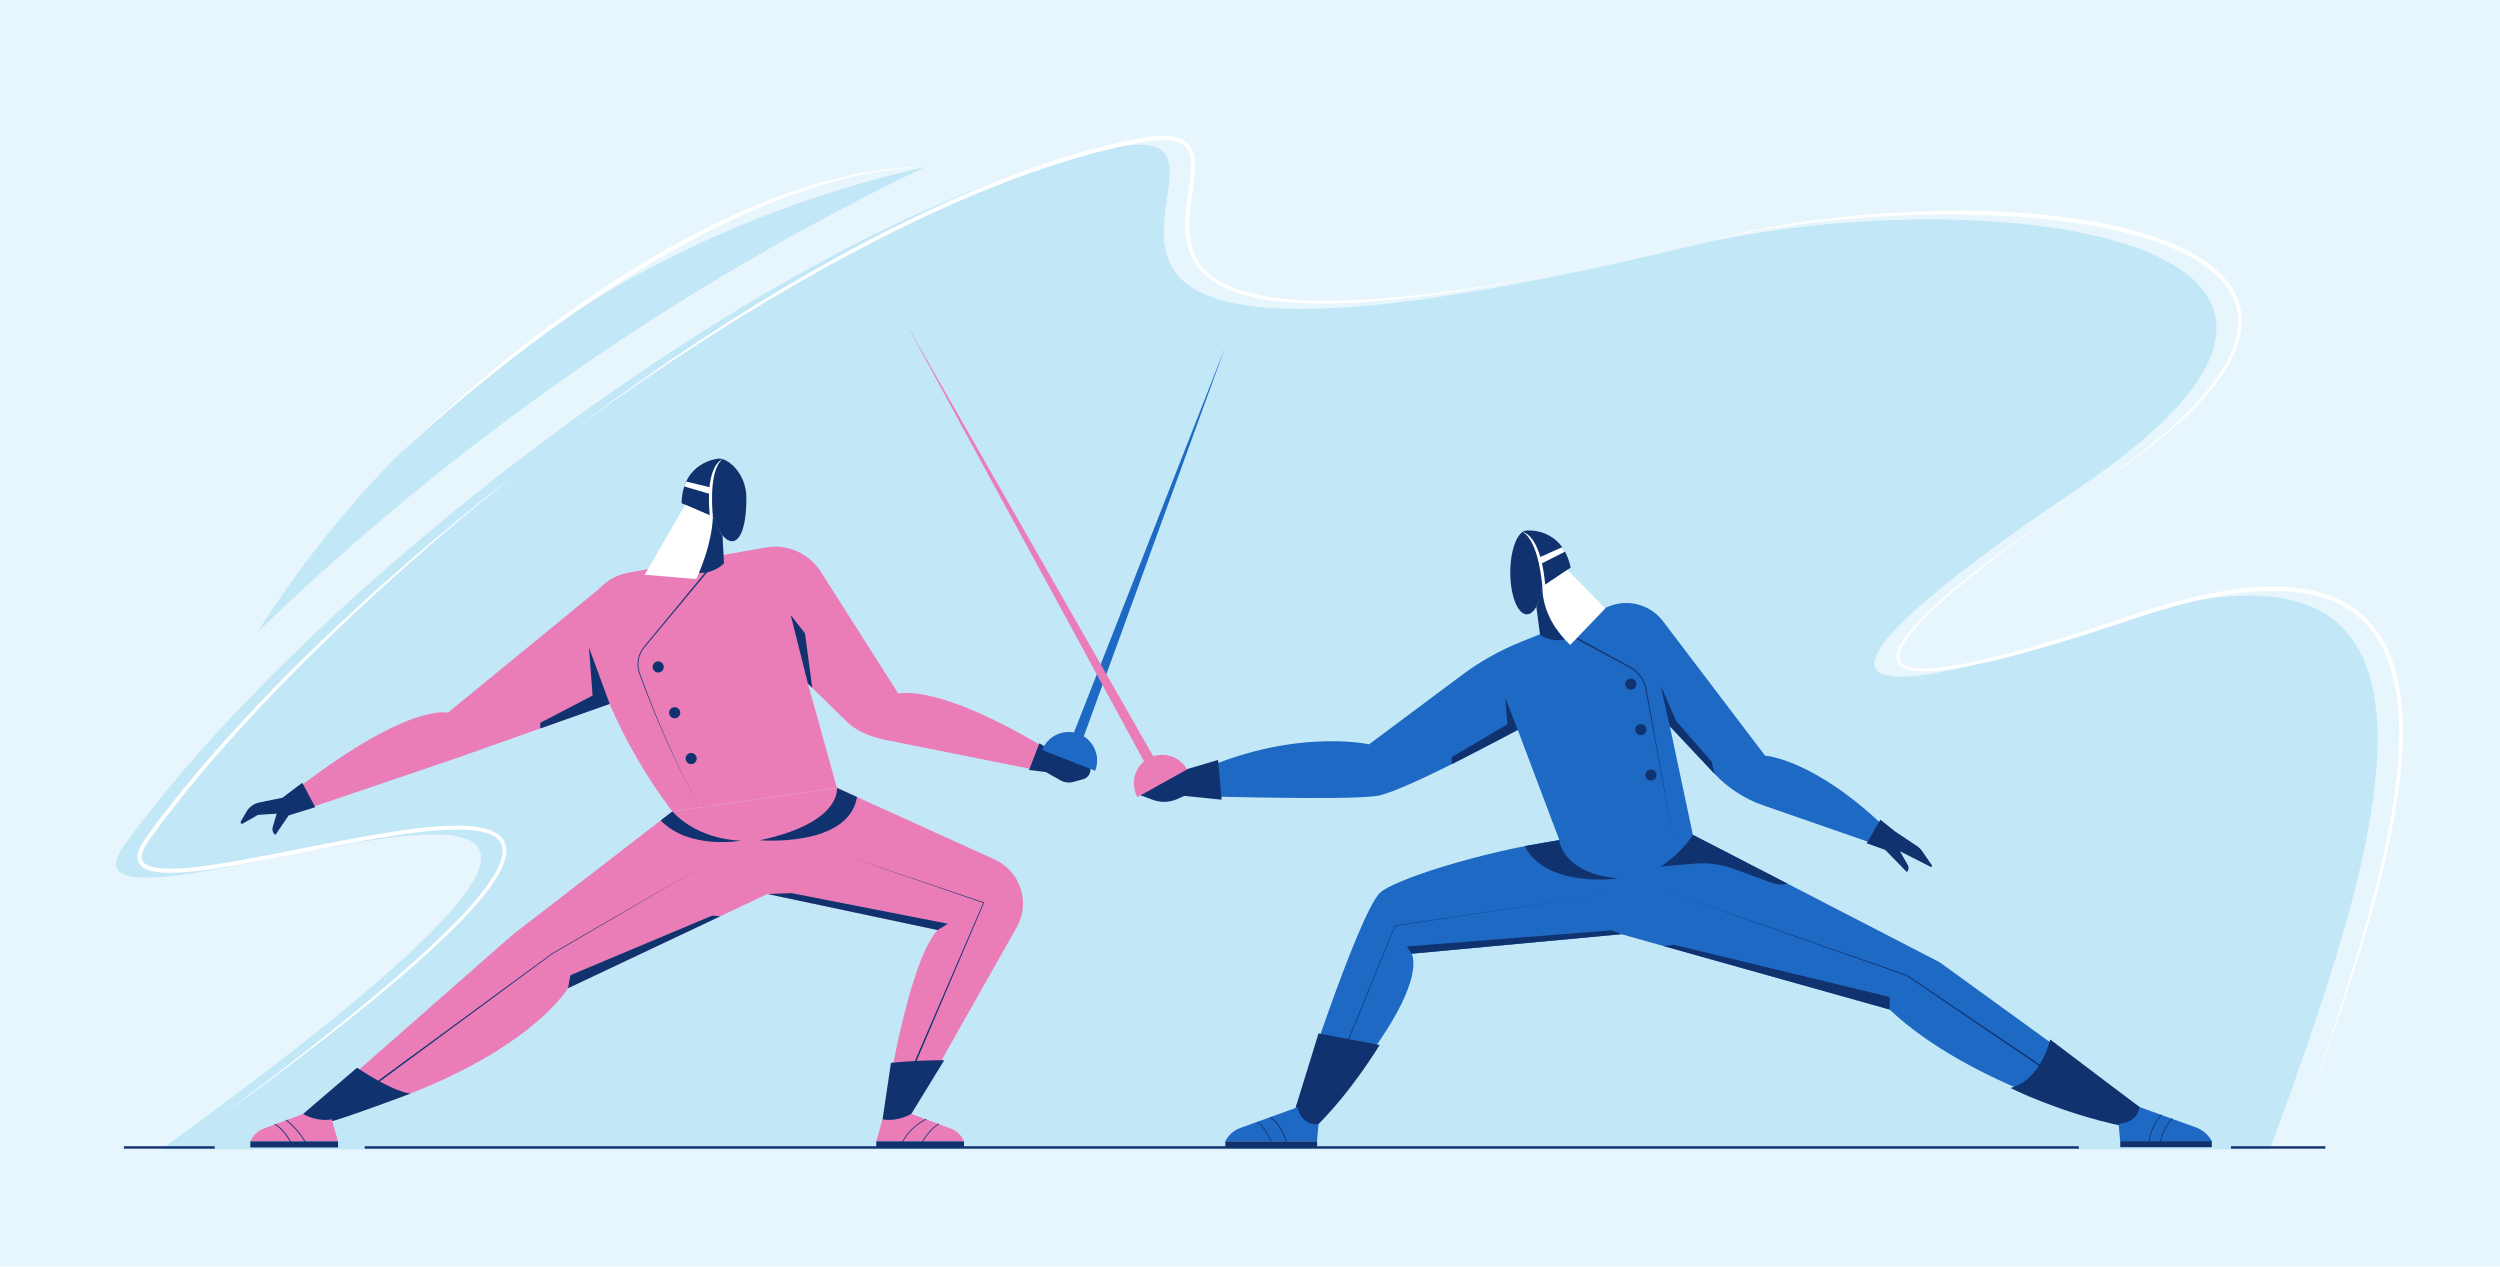 <?xml version="1.0" encoding="utf-8"?>
<!-- Generator: Adobe Illustrator 27.5.0, SVG Export Plug-In . SVG Version: 6.00 Build 0)  -->
<svg version="1.1" id="Layer_1" xmlns="http://www.w3.org/2000/svg"
	xmlns:xlink="http://www.w3.org/1999/xlink" x="0px" y="0px"
	viewBox="0 0 3997.185 2025" style="enable-background:new 0 0 3997.185 2025;"
	xml:space="preserve">
<g>
	<rect style="fill:#E7F5FC;" width="3997.185" height="2025"/>
	<path style="fill:#C2E7F7;" d="M257.962,1837.659h3371.476c160.964-443.294,382.843-1057.409-256.542-840.439
		c-723.271,245.437-208.676-109.032-49.086-216.97c597.184-403.904-159.772-497.648-625.61-385.61
		c-1296.128,311.729-616.598-214.76-914.149-158.98C1277.605,330.6,498.583,933.836,198.134,1352.443
		C36.69,1577.378,1515.585,925.896,257.962,1837.659z"/>
	<g>
		<path style="fill:#FFFFFF;" d="M3361.301,769.326c10.811-7.576,21.587-15.199,32.188-23.057
			c10.669-7.764,21.146-15.786,31.555-23.885c10.346-8.18,20.593-16.482,30.611-25.049c10.001-8.585,19.832-17.362,29.391-26.418
			c19.059-18.15,37.22-37.313,53.002-58.28c7.866-10.487,15.152-21.401,21.453-32.837c3.04-5.769,6.036-11.571,8.483-17.598
			l0.957-2.243c0.304-0.753,0.577-1.518,0.867-2.276l1.709-4.56c0.985-3.088,2.076-6.146,2.865-9.286
			c0.922-3.106,1.546-6.278,2.244-9.43l0.799-4.771c0.297-1.586,0.391-3.196,0.598-4.792c0.665-6.399,0.777-12.842,0.231-19.227
			c-1.163-12.765-5.036-25.198-11.218-36.431c-3.07-5.63-6.764-10.919-10.803-15.928c-4.065-4.99-8.459-9.74-13.244-14.099
			c-9.505-8.787-20.109-16.411-31.261-23.136c-1.379-0.865-2.792-1.677-4.21-2.482c-1.417-0.805-2.82-1.633-4.249-2.419
			c-2.882-1.529-5.722-3.132-8.652-4.578c-5.793-3.011-11.746-5.722-17.714-8.392c-11.993-5.229-24.274-9.83-36.716-13.966
			c-24.895-8.268-50.447-14.597-76.217-19.769c-51.566-10.382-104.062-16.012-156.635-19.066
			c-52.599-3.036-105.365-3.182-158.046-1.246c-52.681,2.025-105.299,6.203-157.644,12.73c-26.182,3.187-52.289,7.026-78.296,11.479
			c-13.004,2.226-25.973,4.655-38.916,7.227c-12.949,2.542-25.865,5.26-38.741,8.173c12.796-3.245,25.643-6.296,38.531-9.174
			c12.896-2.839,25.832-5.508,38.805-7.99c25.946-4.958,52.016-9.305,78.182-13.003c26.169-3.678,52.433-6.687,78.748-9.178
			c26.319-2.45,52.698-4.29,79.107-5.539c13.205-0.622,26.417-1.122,39.635-1.446c13.218-0.309,26.441-0.451,39.664-0.453
			c26.447,0.005,52.899,0.676,79.323,2.022c26.422,1.398,52.81,3.58,79.112,6.616c26.298,3.052,52.509,7.022,78.505,12.218
			c25.975,5.267,51.762,11.705,76.969,20.132c25.168,8.443,49.92,18.703,72.775,32.643c11.403,6.971,22.302,14.895,32.136,24.096
			c4.946,4.563,9.517,9.555,13.752,14.819c4.209,5.284,8.071,10.886,11.289,16.869c6.472,11.935,10.563,25.232,11.663,38.791
			c0.513,6.778,0.325,13.585-0.441,20.302c-0.232,1.674-0.353,3.366-0.678,5.023l-0.887,4.985c-0.758,3.283-1.447,6.586-2.435,9.803
			c-0.855,3.258-2.012,6.412-3.067,9.6l-1.811,4.693c-0.307,0.78-0.598,1.567-0.919,2.34l-1.007,2.3
			c-2.585,6.184-5.712,12.099-8.883,17.97c-6.555,11.628-14.068,22.655-22.201,33.159c-16.289,21.011-34.824,40.072-54.263,58.016
			c-9.78,8.917-19.814,17.536-30.008,25.953c-10.21,8.398-20.636,16.522-31.155,24.515c-10.583,7.908-21.214,15.749-32.051,23.297
			C3383.274,754.683,3372.301,762.029,3361.301,769.326z"/>
		<path style="fill:#FFFFFF;" d="M3691.314,1759.363c6.71-19.155,13.381-38.323,19.969-57.518
			c6.625-19.182,13.179-38.389,19.626-57.63c12.885-38.484,25.332-77.113,37.034-115.959c11.735-38.833,22.76-77.88,32.531-117.231
			c9.748-39.349,18.386-78.983,24.796-118.97c6.38-39.967,10.671-80.33,10.696-120.714c-0.015-20.178-1.205-40.353-4.097-60.26
			c-2.893-19.892-7.587-39.538-14.882-58.162c-7.244-18.618-17.295-36.143-30.354-51.135c-6.558-7.459-13.833-14.275-21.712-20.317
			c-7.898-6.019-16.419-11.211-25.328-15.632c-8.914-4.418-18.233-8.039-27.784-10.937c-9.558-2.883-19.34-5.062-29.225-6.659
			c-19.789-3.173-39.953-3.972-60.058-3.401c-40.271,1.28-80.281,8.265-119.563,17.693c-19.646,4.775-39.139,10.216-58.482,16.165
			c-9.675,2.962-19.306,6.078-28.905,9.291l-28.879,9.65c-38.561,12.764-77.284,25.066-116.297,36.452
			c-39.014,11.359-78.307,21.926-118.22,30.015c-9.981,2.003-20.006,3.824-30.089,5.357c-10.084,1.515-20.218,2.81-30.439,3.496
			c-5.107,0.358-10.235,0.576-15.385,0.542c-5.147-0.029-10.316-0.273-15.484-0.954c-5.16-0.673-10.352-1.809-15.325-3.984
			c-2.465-1.134-4.875-2.553-6.984-4.459c-2.108-1.891-3.865-4.321-4.891-7.038c-1.044-2.713-1.362-5.615-1.205-8.377
			c0.156-2.773,0.747-5.434,1.535-7.985c1.621-5.094,4.047-9.748,6.715-14.184c5.401-8.845,11.88-16.821,18.627-24.487
			c13.588-15.265,28.457-29.211,43.683-42.682c15.273-13.427,30.979-26.327,46.907-38.931c15.932-12.6,32.094-24.897,48.4-36.994
			c16.308-12.094,32.756-23.994,49.316-35.732c16.579-11.713,33.263-23.273,50.019-34.726
			c-16.561,11.733-33.047,23.57-49.422,35.556c-16.396,11.956-32.695,24.044-48.836,36.336
			c-16.141,12.291-32.132,24.777-47.879,37.555c-15.743,12.781-31.252,25.849-46.297,39.413
			c-15.017,13.577-29.702,27.575-42.969,42.768c-6.584,7.614-12.875,15.526-17.98,24.065c-2.52,4.271-4.762,8.71-6.177,13.315
			c-1.385,4.564-1.924,9.426-0.3,13.491c0.791,2.024,2.093,3.81,3.766,5.289c1.671,1.484,3.685,2.664,5.832,3.63
			c4.359,1.856,9.178,2.915,14.072,3.515c4.899,0.613,9.887,0.821,14.885,0.816c4.999,0.001,10.016-0.244,15.028-0.629
			c10.027-0.738,20.036-2.081,30.008-3.646c9.973-1.582,19.91-3.454,29.814-5.509c19.806-4.125,39.485-8.937,59.073-14.1
			c19.588-5.17,39.098-10.663,58.531-16.429c38.874-11.512,77.486-23.945,115.942-36.842c19.206-6.44,38.418-13.132,57.886-19.106
			c19.445-6.008,39.057-11.51,58.848-16.348c39.579-9.547,79.969-16.685,120.914-18.027c20.448-0.554,41.022,0.28,61.332,3.563
			c10.146,1.652,20.216,3.907,30.087,6.899c9.865,3.006,19.524,6.771,28.789,11.378c9.26,4.609,18.14,10.035,26.379,16.331
			c8.219,6.319,15.813,13.452,22.644,21.244c13.607,15.658,24.023,33.887,31.39,53.106c7.44,19.222,12.15,39.341,15.017,59.605
			c2.866,20.281,3.987,40.738,3.923,61.142c-0.147,40.836-4.734,81.442-11.419,121.56c-6.727,40.132-15.567,79.854-25.708,119.203
			c-10.157,39.35-21.516,78.364-33.658,117.118c-12.197,38.739-25.131,77.231-38.498,115.565
			c-6.692,19.164-13.471,38.297-20.355,57.391C3705.333,1721.268,3698.343,1740.323,3691.314,1759.363z"/>
		<path style="fill:#FFFFFF;" d="M831.749,751.999l-25.884,20.867l-12.941,10.433l-6.471,5.216l-6.404,5.298l-25.631,21.171
			l-12.816,10.583l-12.678,10.749l-25.337,21.516l-6.334,5.379l-6.266,5.458l-12.517,10.932l-25.034,21.864l-24.722,22.213
			c-8.211,7.437-16.565,14.714-24.654,22.284l-24.43,22.528c-4.057,3.771-8.177,7.473-12.181,11.3l-12.046,11.444l-24.09,22.886
			l-23.761,23.225c-7.898,7.764-15.906,15.416-23.643,23.342l-23.381,23.602l-5.845,5.9c-1.945,1.97-3.838,3.99-5.76,5.983
			l-11.489,11.995l-11.489,11.995c-3.815,4.012-7.699,7.958-11.423,12.056l-22.543,24.393l-5.636,6.098l-2.819,3.048l-2.763,3.098
			l-11.051,12.394l-11.051,12.394c-3.665,4.147-7.417,8.219-10.974,12.459l-21.587,25.229l-5.397,6.307
			c-1.794,2.106-3.515,4.273-5.276,6.406l-10.51,12.847c-14.199,16.983-27.569,34.617-41.204,52.04l-19.697,26.698l-4.929,6.671
			c-1.647,2.221-3.142,4.423-4.589,6.697c-2.855,4.527-5.385,9.261-6.899,14.115c-0.744,2.42-1.192,4.863-1.194,7.195
			c0.019,1.159,0.113,2.3,0.394,3.366c0.243,1.081,0.644,2.095,1.178,3.043c1.029,1.916,2.678,3.532,4.621,4.903
			c1.982,1.341,4.264,2.417,6.676,3.279c4.845,1.72,10.146,2.638,15.482,3.233c5.353,0.577,10.795,0.788,16.25,0.811
			c10.92,0.022,21.903-0.716,32.862-1.75c10.962-1.049,21.913-2.439,32.846-3.999c21.866-3.142,43.665-6.966,65.43-11.012
			c43.537-8.079,86.95-17.052,130.5-25.472c21.775-4.213,43.583-8.301,65.463-12.055c21.881-3.743,43.831-7.193,65.913-9.855
			c22.079-2.63,44.293-4.647,66.674-4.668c11.185,0.036,22.424,0.565,33.614,2.336c5.589,0.906,11.168,2.125,16.634,3.952
			c5.455,1.814,10.837,4.273,15.642,7.856c2.392,1.794,4.618,3.891,6.512,6.299c1.894,2.405,3.413,5.137,4.478,8.016
			c2.156,5.79,2.372,12.001,1.582,17.797c-0.383,2.916-1.024,5.762-1.834,8.531c-0.797,2.776-1.748,5.487-2.828,8.127
			c-2.132,5.299-4.699,10.357-7.498,15.249c-5.605,9.786-12.077,18.95-18.884,27.802c-6.834,8.834-14.04,17.343-21.46,25.641
			c-14.855,16.585-30.539,32.35-46.57,47.718c-16.047,15.355-32.48,30.283-49.167,44.909
			c-33.374,29.254-67.617,57.467-102.297,85.109c-34.72,27.594-69.876,54.622-105.298,81.288
			c-17.712,13.332-35.486,26.579-53.326,39.736c-17.86,13.13-35.778,26.181-53.74,39.168
			c70.967-53.141,141.546-106.825,210.285-162.777c34.397-27.932,68.384-56.376,101.438-85.847
			c16.513-14.747,32.828-29.714,48.717-45.106c15.875-15.4,31.385-31.181,46.012-47.709c7.305-8.268,14.382-16.727,21.059-25.466
			c6.648-8.751,12.935-17.779,18.292-27.267c2.671-4.743,5.116-9.598,7.101-14.592c1.01-2.491,1.885-5.021,2.607-7.573
			c0.738-2.55,1.305-5.13,1.633-7.71c0.683-5.149,0.424-10.349-1.323-14.979c-0.866-2.312-2.076-4.48-3.618-6.423
			c-1.542-1.944-3.384-3.676-5.428-5.198c-4.101-3.039-8.928-5.266-13.979-6.92c-5.055-1.671-10.342-2.814-15.692-3.661
			c-10.721-1.659-21.695-2.148-32.663-2.142c-21.967,0.098-43.983,2.168-65.896,4.86c-43.846,5.519-87.412,13.611-130.896,22.042
			c-43.49,8.458-86.895,17.496-130.526,25.63c-21.822,4.03-43.702,7.843-65.721,10.98c-11.011,1.558-22.057,2.948-33.161,3.997
			c-11.105,1.034-22.265,1.776-33.515,1.741c-5.625-0.031-11.273-0.253-16.94-0.87c-5.661-0.645-11.365-1.605-16.979-3.597
			c-2.799-1.007-5.578-2.292-8.186-4.064c-2.573-1.806-5.014-4.15-6.627-7.131c-0.821-1.466-1.44-3.059-1.809-4.68
			c-0.412-1.62-0.552-3.261-0.571-4.867c0.006-3.215,0.611-6.274,1.493-9.144c3.696-11.432,10.875-20.582,17.409-29.38
			l19.859-26.752c13.747-17.438,27.231-35.089,41.532-52.071l10.588-12.848c1.774-2.134,3.509-4.301,5.315-6.406l5.434-6.305
			l21.735-25.218c29.408-33.24,59.355-66.01,90.416-97.696l11.58-11.948c1.937-1.984,3.845-3.997,5.805-5.959l5.889-5.875
			l23.557-23.499c7.795-7.891,15.859-15.507,23.814-23.234c7.983-7.699,15.946-15.417,23.97-23.071
			c32.336-30.364,64.906-60.479,98.258-89.713l24.992-21.947l25.298-21.592l12.648-10.795l6.331-5.389l6.399-5.309l25.593-21.236
			l12.804-10.607l12.941-10.441l25.883-20.876l6.485-5.2l6.551-5.118l13.102-10.236L831.749,751.999z"/>
		<path style="fill:#FFFFFF;" d="M2462.08,442.97c-18.924,3.671-37.858,7.305-56.839,10.688
			c-18.984,3.363-37.993,6.602-57.045,9.583c-38.094,6.014-76.326,11.239-114.715,15.205c-38.388,3.905-76.948,6.535-115.603,6.829
			c-9.663,0-19.331-0.018-28.996-0.38c-4.834-0.117-9.664-0.402-14.496-0.614c-4.828-0.318-9.661-0.564-14.484-0.993
			c-4.828-0.354-9.645-0.862-14.465-1.341c-4.812-0.567-9.627-1.114-14.425-1.824c-9.6-1.371-19.167-3.067-28.647-5.232
			c-9.479-2.166-18.874-4.802-28.072-8.094c-9.186-3.306-18.216-7.202-26.743-12.127c-8.545-4.863-16.61-10.73-23.673-17.716
			c-7.11-6.931-13.056-15.107-17.559-23.987c-4.522-8.886-7.485-18.492-9.181-28.224c-1.713-9.742-2.222-19.611-2.029-29.392
			c0.42-19.59,3.599-38.808,6.327-57.821c1.348-9.507,2.599-18.999,2.979-28.408c0.167-4.696,0.144-9.383-0.412-13.931
			c-0.238-2.285-0.685-4.505-1.192-6.694c-0.585-2.157-1.263-4.275-2.179-6.257c-0.939-1.964-2.004-3.854-3.332-5.535
			c-1.344-1.662-2.812-3.229-4.53-4.531c-3.385-2.661-7.473-4.501-11.782-5.788c-8.708-2.489-18.211-2.792-27.6-2.35
			c-9.425,0.456-18.873,1.761-28.261,3.436c-2.346,0.396-4.699,0.872-7.053,1.356l-7.06,1.429l-14.115,2.879l-14.043,3.229
			c-4.675,1.104-9.379,2.08-14.02,3.327l-13.963,3.575l-6.981,1.787l-6.942,1.941c-74.162,20.369-146.323,47.722-216.767,78.709
			c-35.238,15.491-70.051,31.965-104.48,49.213l-25.739,13.103l-25.593,13.39c-4.277,2.21-8.512,4.501-12.75,6.784l-12.72,6.842
			c-8.504,4.519-16.901,9.232-25.336,13.879c-33.699,18.659-67.021,38-100.069,57.807c-33.022,19.851-65.695,40.285-98.09,61.157
			c-64.909,41.572-128.292,85.501-190.859,130.565l23.191-17.273c7.717-5.778,15.54-11.409,23.306-17.121l11.696-8.503l11.76-8.414
			c7.843-5.606,15.664-11.243,23.573-16.756c31.492-22.257,63.346-44.008,95.522-65.276c32.203-21.229,64.73-41.973,97.601-62.17
			c32.899-20.15,66.179-39.683,99.796-58.626c67.208-37.927,136.042-73.064,206.602-104.46
			c35.288-15.675,71.052-30.304,107.297-43.678c36.248-13.355,72.994-25.43,110.274-35.693l6.984-1.943l7.027-1.789l14.054-3.577
			c4.671-1.247,9.41-2.225,14.116-3.33l14.141-3.23l14.221-2.881l7.112-1.429c2.368-0.483,4.739-0.96,7.145-1.363
			c9.585-1.695,19.274-3.028,29.111-3.491c9.809-0.43,19.866-0.175,29.755,2.645c4.901,1.468,9.777,3.63,13.982,6.94
			c2.122,1.622,3.984,3.587,5.653,5.675c1.657,2.111,2.975,4.442,4.102,6.825c1.103,2.4,1.896,4.886,2.564,7.38
			c0.583,2.503,1.075,5.019,1.336,7.53c0.604,5.026,0.613,10.011,0.432,14.94c-0.402,9.862-1.751,19.504-3.138,29.071
			c-2.827,19.106-6.02,38.041-6.5,57.045c-0.226,9.482,0.233,18.958,1.822,28.216c1.574,9.252,4.328,18.28,8.522,26.605
			c4.181,8.319,9.686,15.974,16.356,22.528c6.617,6.608,14.258,12.202,22.417,16.932c8.141,4.779,16.856,8.615,25.775,11.893
			c8.931,3.265,18.11,5.911,27.406,8.102c9.298,2.19,18.716,3.926,28.188,5.345c4.733,0.734,9.492,1.306,14.248,1.9
			c4.768,0.506,9.533,1.042,14.317,1.425c4.775,0.458,9.569,0.734,14.356,1.082c4.795,0.243,9.586,0.56,14.388,0.708
			c9.597,0.416,19.209,0.55,28.822,0.633c38.463,0.082,76.94-2.21,115.291-5.697C2309.909,468.253,2386.151,456.31,2462.08,442.97z"
			/>
	</g>
	<g>
		<g>
			<path style="fill:#EA7DB8;" d="M1075.126,1297.307l262.992-37.57l252.157,114.459c41.318,18.755,57.663,68.903,35.333,108.403
				l-165.193,292.211h-45.223c0,0,34.547-233.307,83.899-287.788l-272.057-57.663L908.212,1579.99
				c0,0-74.871,127.26-377.793,209.672l-40.218-5.777l329.658-289.538L1075.126,1297.307z"/>
			<path style="fill:#EA7DB8;" d="M1436.349,1109.054L1312.493,914.28c-18.847-29.638-53.697-44.997-88.287-38.91l-72.838,12.817
				l-147.77,27.707c-44.706,8.382-73.744,51.749-64.751,96.337c31.202,154.701,136.279,285.075,136.279,285.075l262.992-37.57
				l-46.261-166.541l64,62.476c18.329,16.77,41.339,23.596,62.378,27.812l276.764,55.458l9.444-22.43
				C1503.014,1088.329,1436.349,1109.054,1436.349,1109.054z"/>
			<path style="fill:#103370;" d="M1338.118,1259.736c0,0,8.654,55.653-123.256,83.724c0,0,141.344,12.134,155.463-69.104
				L1338.118,1259.736z"/>
			<polygon style="fill:#103370;" points="1499.09,1487.023 1515.585,1476.968 1265.631,1428.026 1227.033,1429.36 			"/>
			<path style="fill:#103370;" d="M1424.532,1699.347c0,0,37.618-4.225,85.218-4.225l-57.947,94.46l-41.664,6.709L1424.532,1699.347
				z"/>
			<path style="fill:#103370;" d="M484.562,1781.037l86.242-73.87c0,0,54.344,36.878,85.162,41.366
				c0,0-108.48,40.931-127.021,44.496C528.945,1793.028,496.751,1800.183,484.562,1781.037z"/>
			<path style="fill:#EA7DB8;" d="M977.026,925.896l-261.082,213.692c0,0-64.355-18.459-257.042,134.216l20.006,23.503
				l249.018-84.501l315.558-111.698L977.026,925.896z"/>
			<polygon style="fill:#103370;" points="1291.857,1093.196 1264.275,983.422 1287.091,1012.722 1298.741,1099.917 			"/>
			<polygon style="fill:#103370;" points="974.748,1125.438 941.682,1035.161 947.476,1112.065 863.772,1155.698 863.772,1164.72 
							"/>
			<path style="fill:#103370;" d="M1152.321,888.978l-75.273,90.331l-37.636,45.166c-3.124,3.766-6.3,7.522-9.382,11.297
				c-3.01,3.757-5.415,8.01-6.973,12.574c-1.621,4.543-2.371,9.376-2.365,14.197c0.03,4.826,0.924,9.633,2.546,14.185
				c13.248,36.87,27.82,73.272,43.667,109.11c15.867,35.827,33.184,71.034,52.499,105.142
				c-19.495-34.006-37.003-69.133-53.065-104.89c-16.042-35.77-30.813-72.112-44.266-108.942c-1.691-4.663-2.641-9.62-2.697-14.594
				c-0.034-4.971,0.715-9.963,2.364-14.664c1.586-4.723,4.048-9.135,7.142-13.038c3.094-3.83,6.227-7.574,9.339-11.366
				l37.398-45.363l74.797-90.726L1152.321,888.978z"/>
			<g>
				<circle style="fill:#103370;" cx="1052.385" cy="1066.37" r="8.901"/>
				<circle style="fill:#103370;" cx="1078.714" cy="1139.588" r="8.901"/>
				<circle style="fill:#103370;" cx="1105.043" cy="1212.806" r="8.901"/>
			</g>
			<polygon style="fill:#103370;" points="908.212,1579.99 912.005,1559.22 1138.745,1463.897 1151.368,1465.108 			"/>
			<path style="fill:#103370;" d="M1075.126,1297.307c0,0,35.926,44.284,110.219,46.795c0,0-83.234,15.229-129.02-32.282
				L1075.126,1297.307z"/>
			<path style="fill:#103370;" d="M605.175,1727.528l277.503-203.288l0.026-0.019l0.026-0.015l249.423-144.482l-248.85,145.467
				l0.051-0.033l-276.711,204.364c-0.55,0.406-1.325,0.29-1.731-0.26c-0.406-0.55-0.29-1.325,0.26-1.731L605.175,1727.528z"/>
			<path style="fill:#103370;" d="M1461.013,1700.394l111.237-257.328l0.338,0.76l-221.058-75.899l221.423,74.826l0.579,0.196
				l-0.241,0.564l-110.004,257.857c-0.268,0.629-0.995,0.921-1.624,0.653c-0.629-0.268-0.921-0.995-0.653-1.624L1461.013,1700.394z"
				/>
			<g>
				<path style="fill:#103370;" d="M1089.822,804.599c1.223-66.407,58.056-71.198,58.056-71.198
					c14.344-2.671,44.996,22.373,45.478,61.419c0.457,37.007-6.595,67.671-20.939,70.342c-11.258,2.097-24.225-14.292-32.56-39.03
					L1089.822,804.599z"/>
				<path style="fill:#FFFFFF;" d="M1095.582,807.078l-64.706,111.838l82.194,6.98c0,0,23.512-46.287,26.787-99.764
					L1095.582,807.078z"/>
				<path style="fill:#FFFFFF;" d="M1094.029,777.796l3.096-7.862l37.22,9.002c4.005-39.595,20.637-44.57,20.637-44.57
					c-23.452,19.069-15.126,91.765-15.126,91.765l-4.99-2.148c-1.295-13.442-1.608-24.878-1.234-34.622L1094.029,777.796z"/>
				<path style="fill:#103370;" d="M1157.576,900.667c0,0-14.497,16.189-40.027,15.411c0,0,20.846-46.112,22.308-89.946
					c0,0,10.417,24.764,15.343,29.767L1157.576,900.667z"/>
			</g>
			<path style="fill:#103370;" d="M1693.981,1207.314l49.575,12.394v10.696c0,7.226-4.827,13.562-11.794,15.48l-15.479,4.263
				c-7.032,1.937-14.545,1.009-20.895-2.581l-23.417-13.239l-26.64-3.155l16.479-42.696L1693.981,1207.314z"/>
			<path style="fill:#1E69C4;" d="M1732.836,1177.283l226.32-622.681l-242.019,616.52c-21.057-4.015-42.653,7.365-50.769,28.047
				l84.614,33.204C1759.096,1211.691,1751.004,1188.661,1732.836,1177.283z"/>
			<path style="fill:#103370;" d="M483.356,1251.554l20.638,39.051l-42.406,13.104l-21.124,31.077l0,0
				c-4.012-2.579-5.842-7.496-4.492-12.07l6.426-21.777l-29.979,1.934l-24.139,13.898c-2.14,1.232-4.532-1.159-3.301-3.3
				l8.795-15.287c4.477-7.782,12.071-13.277,20.863-15.096l36.947-7.646L483.356,1251.554z"/>
			<g>
				<path style="fill:#EA7DB8;" d="M484.562,1781.037l-62.717,23.263c-9.702,3.599-17.497,11.028-21.557,20.547l0,0h140.234
					l-10.103-35.184C530.419,1789.663,509.606,1794.972,484.562,1781.037z"/>
				<rect x="400.288" y="1824.846" style="fill:#103370;" width="140.234" height="9.779"/>
				<path style="fill:#103370;" d="M465.263,1827.154c-0.244,0-0.48-0.126-0.611-0.352c-12.909-22.329-25.087-28.451-25.208-28.51
					c-0.35-0.171-0.496-0.593-0.326-0.942c0.17-0.351,0.591-0.497,0.942-0.327c0.511,0.247,12.661,6.319,25.814,29.072
					c0.195,0.338,0.08,0.77-0.258,0.964C465.504,1827.124,465.383,1827.154,465.263,1827.154z"/>
				<path style="fill:#103370;" d="M488.493,1827.154c-0.244,0-0.48-0.126-0.611-0.352c-12.961-22.421-30.467-35.089-30.642-35.214
					c-0.317-0.227-0.39-0.667-0.164-0.984c0.227-0.317,0.667-0.392,0.984-0.164c0.178,0.127,17.922,12.959,31.043,35.655
					c0.195,0.338,0.08,0.77-0.258,0.964C488.734,1827.124,488.613,1827.154,488.493,1827.154z"/>
			</g>
			<g>
				<path style="fill:#EA7DB8;" d="M1457.018,1780.956l62.717,23.263c9.702,3.599,17.497,11.028,21.557,20.547l0,0h-140.234
					l10.103-35.184C1411.161,1789.582,1431.974,1794.891,1457.018,1780.956z"/>
				<rect x="1401.058" y="1824.846" style="fill:#103370;" width="140.234" height="9.779"/>
				<path style="fill:#103370;" d="M1473.747,1827.597c-0.108,0-0.218-0.028-0.318-0.089c-0.293-0.176-0.388-0.556-0.212-0.849
					c13.574-22.624,26.654-29.75,27.204-30.043c0.3-0.16,0.676-0.046,0.837,0.256c0.16,0.302,0.046,0.677-0.256,0.837
					c-0.132,0.07-13.347,7.291-26.724,29.587C1474.162,1827.489,1473.957,1827.597,1473.747,1827.597z"/>
				<path style="fill:#103370;" d="M1442.267,1827.597c-0.098,0-0.197-0.023-0.29-0.072c-0.302-0.161-0.417-0.535-0.256-0.837
					c14.626-27.512,38.298-37.499,38.535-37.597c0.318-0.132,0.678,0.021,0.808,0.337s-0.021,0.678-0.336,0.808
					c-0.233,0.097-23.505,9.933-37.914,37.032C1442.702,1827.478,1442.488,1827.597,1442.267,1827.597z"/>
			</g>
		</g>
		<g>
			<path style="fill:#1E69C4;" d="M3101.006,1538.348l-394.355-203.575c0,0-104.55-7.863-213.453,8.419
				c-129.417,19.349-268.03,64.716-287.299,84.822c-35.482,37.025-133.984,341.952-133.984,341.952l28.507,23.736
				c193.831-210.934,156.625-268.847,156.625-268.847l335.321-31.196l428.879,120.425
				c129.718,123.115,366.142,182.756,366.142,182.756l33.313-26.874L3101.006,1538.348z"/>
			<path style="fill:#1E69C4;" d="M2822.111,1208.222l-163.291-215.089c-20.028-26.381-55.234-36.094-85.956-23.714l-141.388,56.974
				c-33.312,13.424-64.752,31.091-93.541,52.563l-148.963,111.106c0,0-132.378-29.531-299.086,55.49v26.673
				c0,0,268.4,8.336,313.411,0c45.011-8.335,223.426-105.216,223.427-105.217l89.655,237.627l190.271-69.862l-36.716-173.502
				l71.449,75.949c21.465,22.816,48.127,40.105,77.716,50.393l178.19,61.958l22.034-21.52
				C2901.593,1212.822,2822.111,1208.222,2822.111,1208.222z"/>
			<line style="fill:#1E69C4;" x1="2102.232" y1="1796.841" x2="2068.919" y2="1769.967"/>
			<g>
				<path style="fill:#103370;" d="M2521.406,1019.46l85.573,46.758c7.256,3.988,13.498,9.775,18.029,16.688
					c2.275,3.45,4.111,7.187,5.456,11.091c0.667,1.953,1.247,3.939,1.666,5.959c0.451,2.03,0.756,4.012,1.129,6.017l8.601,47.992
					l34.404,191.966l-35.622-191.744l-8.906-47.936c-0.383-1.987-0.711-4.021-1.156-5.955c-0.417-1.955-0.993-3.874-1.65-5.76
					c-1.326-3.77-3.124-7.373-5.344-10.693c-4.421-6.652-10.48-12.195-17.495-15.994l-85.865-46.213L2521.406,1019.46z"/>
				<circle style="fill:#103370;" cx="2607.441" cy="1093.784" r="8.901"/>
				<circle style="fill:#103370;" cx="2623.5" cy="1166.491" r="8.901"/>
				<circle style="fill:#103370;" cx="2639.559" cy="1239.199" r="8.901"/>
			</g>
			<g>
				<path style="fill:#103370;" d="M3277.937,1661.97c0,0-14.04,64.567-63.451,77.586c0,0,76.597,38.871,179.036,60.92
					l39.611-21.104L3277.937,1661.97z"/>
				<g>
					<path style="fill:#103370;" d="M2108.141,1652.299l97.758,18.44c0,0-45.02,75.167-102.22,130.907l-36.653-15.799
						L2108.141,1652.299z"/>
					<path style="fill:#103370;" d="M2493.198,1343.192c0,0,3.714,52.914,94.085,61.443c0,0-114.314,16.283-149.545-51.741
						L2493.198,1343.192z"/>
					<polygon style="fill:#103370;" points="2426.725,1167.008 2406.665,1115.556 2410.144,1158.065 2321.148,1210.416 
						2321.148,1221.864 					"/>
					<polygon style="fill:#103370;" points="2669.935,1161.271 2655.016,1095.763 2679.779,1152.484 2736.84,1218.102 
						2741.384,1237.22 					"/>
					<path style="fill:#103370;" d="M2706.65,1334.773c0,0-15.473,26.953-51.635,50.788l54.272-4.714
						c21.14-1.836,42.425,0.986,62.356,8.27l61.937,22.633c7.407,2.707,15.44,3.207,23.126,1.442l1.282-0.295L2706.65,1334.773z"/>
					<polygon style="fill:#103370;" points="2257.047,1524.856 2249.211,1513.252 2577.247,1487.417 2592.368,1493.66 					"/>
					<polygon style="fill:#103370;" points="3021.246,1614.084 3021.246,1594.081 2676.263,1510.501 2659.89,1512.619 					"/>
				</g>
				<path style="fill:#103370;" d="M3259.834,1704.062l-211.52-143.893l0.177,0.089l-393.476-138.373l393.982,136.924l0.093,0.032
					l0.084,0.057l212.048,143.114c0.567,0.382,0.716,1.152,0.333,1.719c-0.382,0.567-1.152,0.716-1.719,0.333L3259.834,1704.062z"/>
				<path style="fill:#103370;" d="M2155.836,1661.169l74.377-181.238l0.085-0.208l0.221-0.033l338.41-49.98l-338.294,50.759
					l0.306-0.24l-73.96,181.409c-0.129,0.317-0.49,0.468-0.807,0.339c-0.316-0.129-0.468-0.49-0.339-0.807L2155.836,1661.169z"/>
			</g>
			<path style="fill:#103370;" d="M1947.556,1215.027l5.627,63.551l-59.754-6.052l-10.843,4.908
				c-12.416,5.62-26.544,6.129-39.333,1.418l-19.609-7.223l0.088-34.258l66.238-5.315L1947.556,1215.027z"/>
			<path style="fill:#EA7DB8;" d="M1843.915,1209.218l-395.736-692.949l381.003,701.157c-16.48,13.71-21.415,37.616-10.601,57.024
				l79.403-44.24C1887.17,1210.802,1864.244,1202.418,1843.915,1209.218z"/>
			<path style="fill:#103370;" d="M3006.47,1310.52l-21.873,37.821l29.619,10.481l34.632,35.543l0,0
				c2.963-2.963,3.587-7.537,1.528-11.185l-12.464-22.079l48.87,24.842c1.531,0.778,3.089-1.001,2.115-2.416l-15.46-22.46
				c-2.327-3.38-5.278-6.285-8.694-8.558l-35.032-23.306L3006.47,1310.52z"/>
			<g>
				<path style="fill:#1E69C4;" d="M3387.388,1796.841l2.503,27.629h146.498l0,0c-5.579-10.229-14.711-18.061-25.671-22.016
					l-90.017-32.487C3420.701,1769.967,3419.542,1794.871,3387.388,1796.841z"/>
				<rect x="3390.033" y="1824.47" style="fill:#103370;" width="146.356" height="9.779"/>
				<path style="fill:#103370;" d="M3436.534,1825.089c-0.018,0-0.036-0.001-0.054-0.003c-0.341-0.028-0.593-0.328-0.563-0.669
					c1.968-23.081,19.052-42.083,19.224-42.272c0.229-0.253,0.621-0.271,0.875-0.041c0.252,0.23,0.271,0.622,0.041,0.875
					c-0.17,0.186-16.975,18.889-18.907,41.544C3437.122,1824.845,3436.852,1825.089,3436.534,1825.089z"/>
				<path style="fill:#103370;" d="M3453.68,1830.804c-0.018,0-0.036-0.001-0.054-0.003c-0.341-0.028-0.593-0.328-0.563-0.669
					c1.968-23.081,19.052-42.083,19.224-42.272c0.229-0.253,0.621-0.271,0.875-0.041c0.252,0.23,0.271,0.622,0.041,0.875
					c-0.17,0.186-16.975,18.889-18.907,41.544C3454.268,1830.56,3453.997,1830.804,3453.68,1830.804z"/>
			</g>
			<g>
				<path style="fill:#1E69C4;" d="M2108.156,1797.217l-2.503,27.629h-146.498l1.04-1.906c4.91-9.001,12.945-15.892,22.589-19.373
					l92.059-33.224C2074.843,1770.343,2078.449,1800.082,2108.156,1797.217z"/>
				<rect x="1959.155" y="1824.846" style="fill:#103370;" width="146.746" height="9.779"/>
				<path style="fill:#103370;" d="M2032.528,1825.466c-0.232,0-0.455-0.132-0.561-0.355
					c-11.544-24.553-21.572-30.446-21.673-30.503c-0.297-0.168-0.401-0.546-0.232-0.844c0.167-0.296,0.542-0.403,0.844-0.232
					c0.422,0.239,10.472,6.146,22.183,31.052c0.145,0.31,0.012,0.679-0.297,0.824
					C2032.707,1825.446,2032.617,1825.466,2032.528,1825.466z"/>
				<path style="fill:#103370;" d="M2056.85,1825.553c-0.289,0-0.56-0.179-0.663-0.466c-11.52-31.833-25.281-37.619-25.419-37.674
					c-0.362-0.144-0.539-0.554-0.395-0.916c0.144-0.362,0.554-0.537,0.916-0.395c0.586,0.232,14.49,6.08,26.224,38.504
					c0.133,0.366-0.057,0.771-0.423,0.903C2057.011,1825.539,2056.93,1825.553,2056.85,1825.553z"/>
			</g>
			<g>
				<path style="fill:#103370;" d="M2511.295,907.622c-13.361-65.061-70.111-59.364-70.111-59.364
					c-14.591,0-26.419,30.003-26.419,67.013c0,37.01,11.828,67.013,26.419,67.013c11.452,0,21.199-18.486,24.864-44.332
					L2511.295,907.622z"/>
				<path style="fill:#FFFFFF;" d="M2506.086,911.114l60.625,61.692l-56.063,58.319c0,0-44.6-37.169-44.6-93.173L2506.086,911.114z"
					/>
				<path style="fill:#FFFFFF;" d="M2502.251,882.044l-4.483-7.162l-34.943,15.665c-11.187-38.193-28.449-40.038-28.449-40.038
					c26.547,14.452,31.671,87.444,31.671,87.444l4.513-3.025c-1.188-13.452-2.974-24.752-5.126-34.263L2502.251,882.044z"/>
				<path style="fill:#103370;" d="M2462.275,1014.472c0,0,14.473,13.306,39.429,7.867c0,0-36.303-36.184-35.656-84.386
					c0,0-5.707,26.253-9.634,32.073L2462.275,1014.472z"/>
			</g>
		</g>
	</g>
	<g>
		<rect x="198.134" y="1832.691" style="fill:#103370;" width="145.183" height="3.867"/>
		<rect x="583.147" y="1832.691" style="fill:#103370;" width="2740.663" height="3.867"/>
		<rect x="3566.974" y="1832.691" style="fill:#103370;" width="150.98" height="3.867"/>
	</g>
	<path style="fill:#C2E7F7;" d="M1479.377,266.849c-392.773,188.647-754.89,440.945-1067.915,744.052
		C658.592,622.716,1030.652,368.857,1479.377,266.849z"/>
	<path style="fill:#FFFFFF;" d="M631.122,733.206c7.183-7.362,14.505-14.589,21.871-21.772c7.392-7.155,14.857-14.234,22.361-21.274
		c15.028-14.057,30.23-27.931,45.621-41.597c30.842-27.262,62.372-53.76,94.627-79.36c32.204-25.666,65.182-50.367,98.798-74.179
		c16.804-11.912,33.824-23.522,51.021-34.866c17.205-11.331,34.532-22.485,52.111-33.239c17.598-10.72,35.347-21.198,53.323-31.281
		c17.995-10.048,36.135-19.844,54.531-29.152c18.424-9.251,37.035-18.127,55.846-26.57c18.846-8.367,37.914-16.233,57.192-23.553
		c19.297-7.27,38.818-13.949,58.546-19.947l14.836-4.365l14.935-4.016l3.733-1.003l3.757-0.915l7.514-1.822l7.513-1.822l7.56-1.62
		l7.563-1.6l3.781-0.799l3.802-0.696l15.206-2.775l15.276-2.347c2.541-0.421,5.099-0.726,7.656-1.035l7.668-0.942
		c2.558-0.296,5.106-0.67,7.671-0.9l7.692-0.7l7.69-0.699c1.28-0.132,2.564-0.219,3.85-0.282l3.855-0.218l7.709-0.412
		c2.569-0.137,5.136-0.3,7.711-0.311l15.428-0.289c-41.103,1.703-81.957,7.444-121.824,17.24
		c-39.954,9.428-79.006,22.333-117.232,37.204c-19.076,7.55-37.952,15.595-56.654,24.03c-18.653,8.546-37.107,17.524-55.373,26.873
		c-18.244,9.394-36.31,19.134-54.195,29.204c-17.877,10.084-35.523,20.576-53.035,31.287
		c-35.03,21.415-69.337,44.023-102.993,67.566c-16.846,11.747-33.552,23.698-50.069,35.912
		c-16.508,12.224-32.905,24.603-49.153,37.177c-32.466,25.188-64.395,51.085-95.715,77.714
		C691.739,677.597,660.998,704.927,631.122,733.206z"/>
</g>
</svg>
